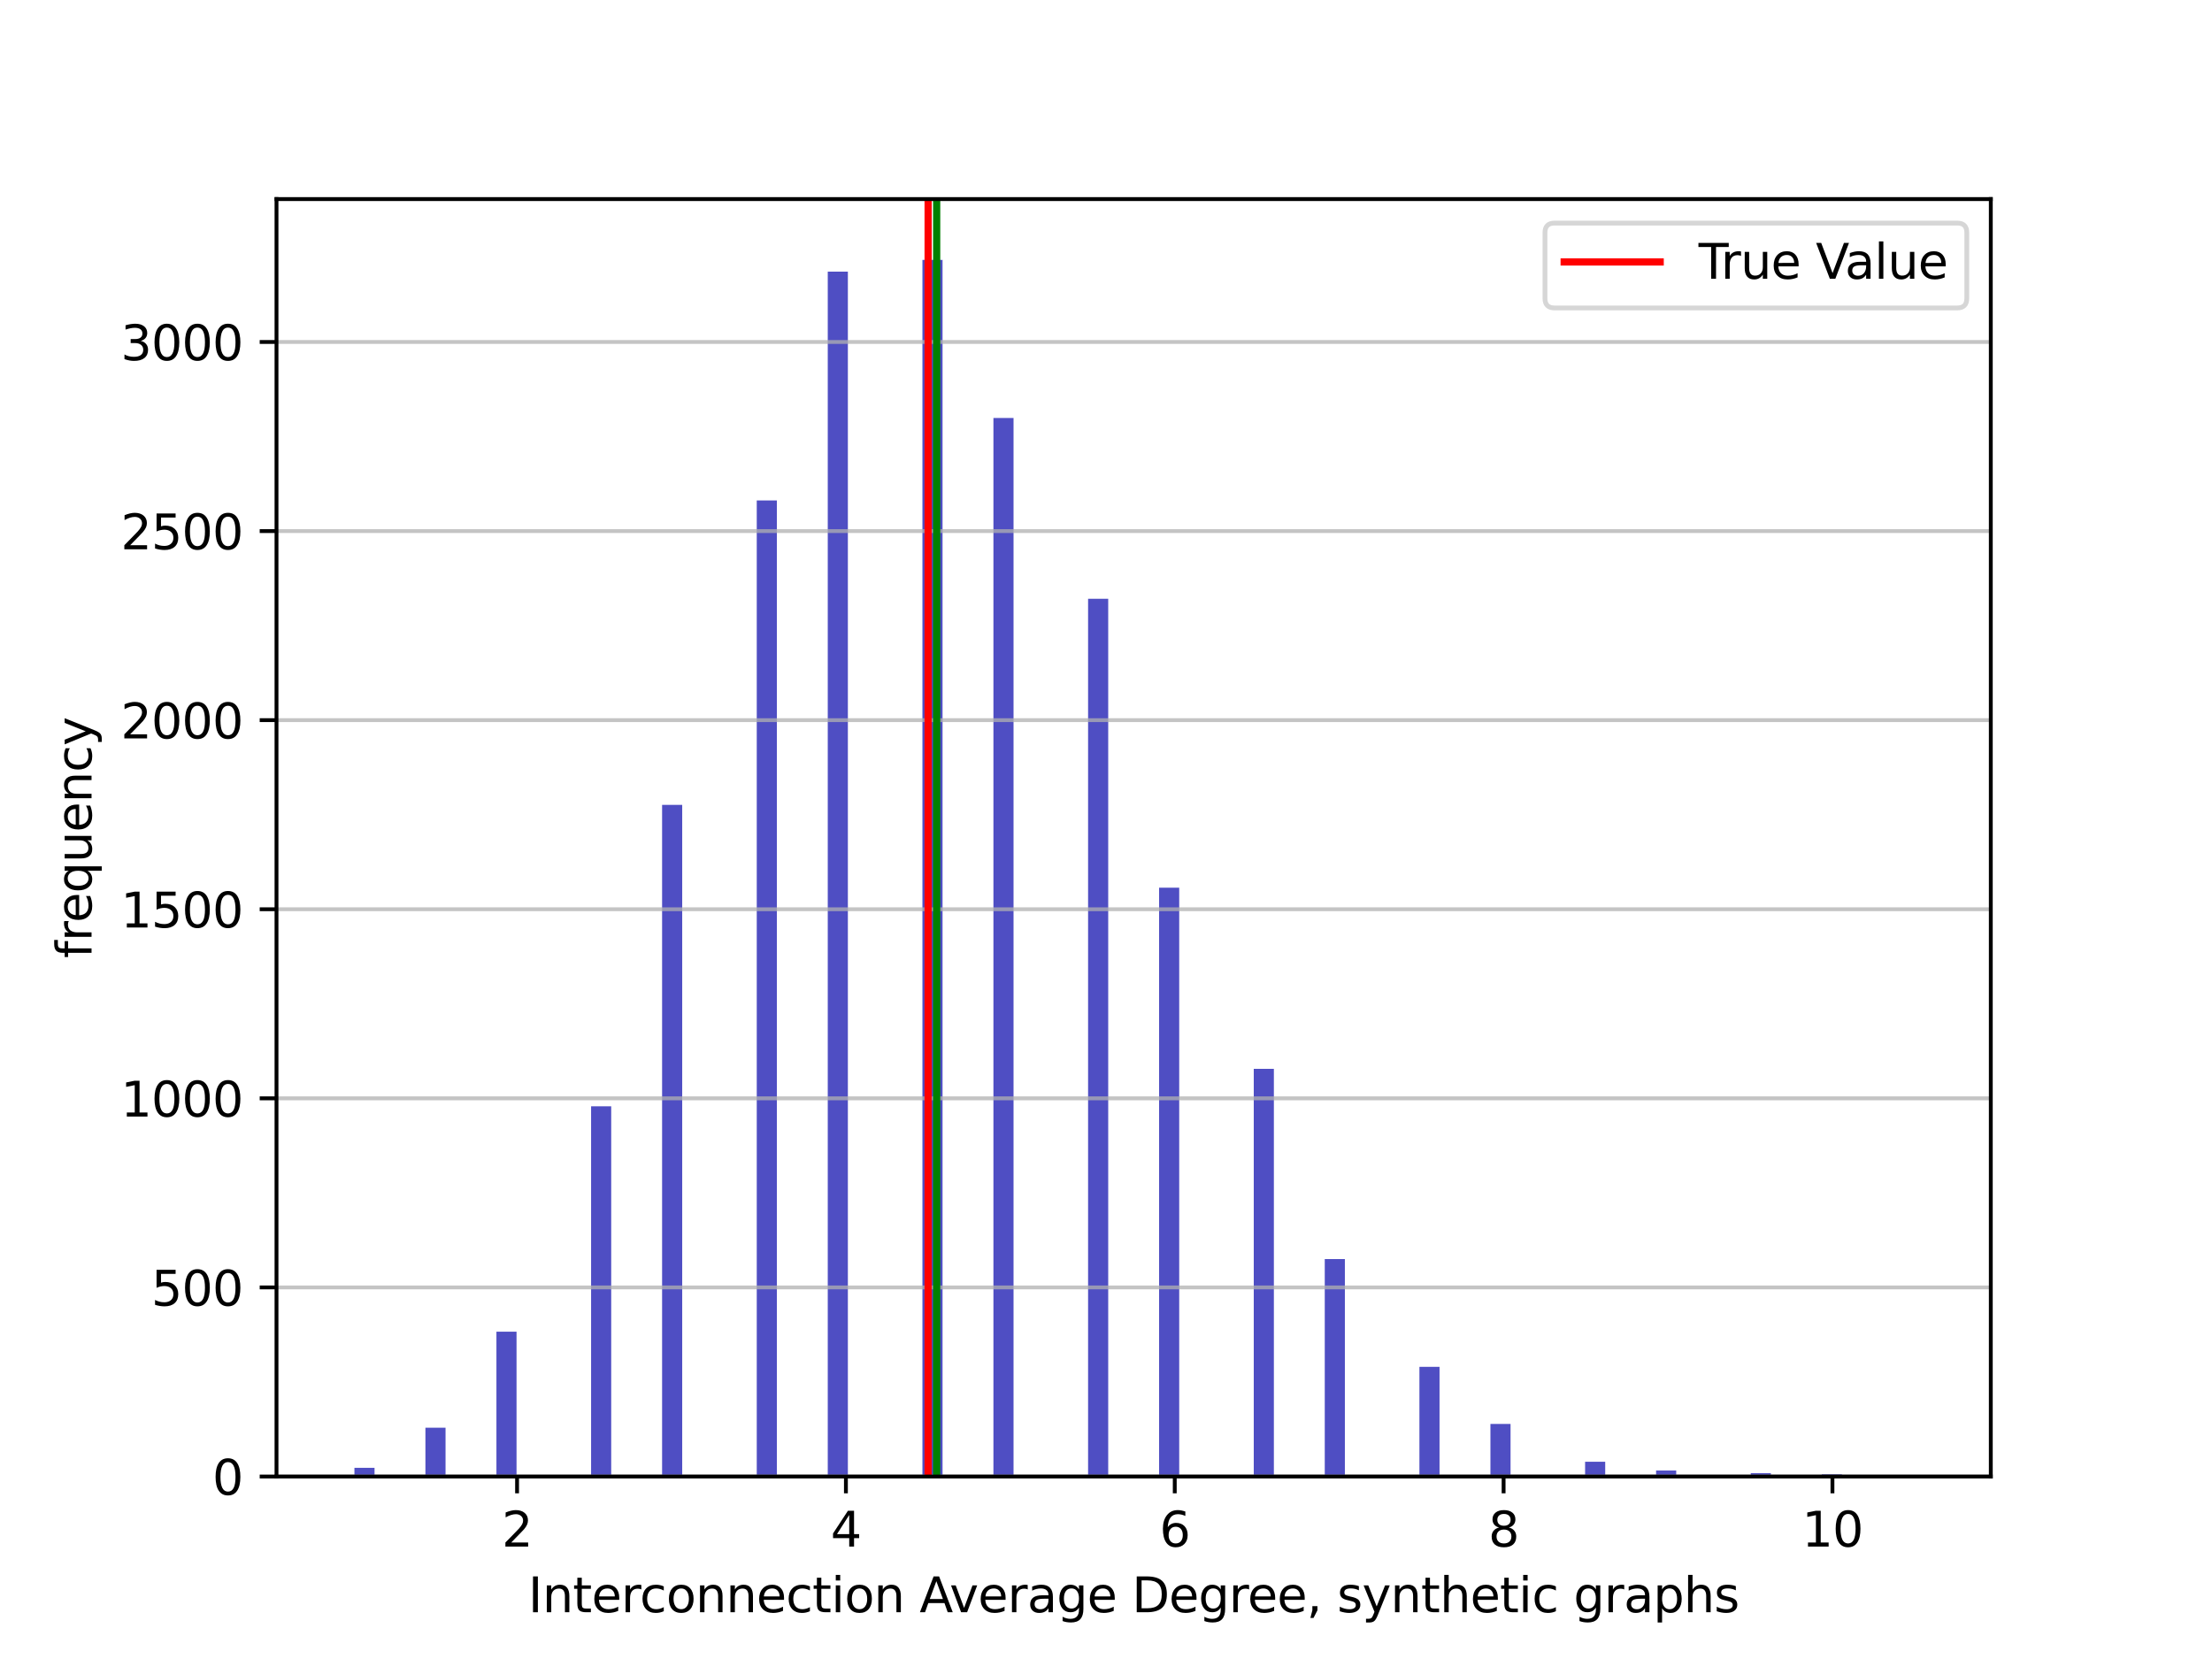 <?xml version="1.0" encoding="utf-8" standalone="no"?>
<!DOCTYPE svg PUBLIC "-//W3C//DTD SVG 1.1//EN"
  "http://www.w3.org/Graphics/SVG/1.1/DTD/svg11.dtd">
<svg xmlns:xlink="http://www.w3.org/1999/xlink" width="460.8pt" height="345.6pt" viewBox="0 0 460.8 345.6" xmlns="http://www.w3.org/2000/svg" version="1.1">
 <defs>
  <style type="text/css">*{stroke-linejoin: round; stroke-linecap: butt}</style>
 </defs>
 <g id="figure_1">
  <g id="patch_1">
   <path d="M 0 345.6 
L 460.8 345.6 
L 460.8 0 
L 0 0 
z
" style="fill: #ffffff"/>
  </g>
  <g id="axes_1">
   <g id="patch_2">
    <path d="M 57.6 307.584 
L 414.72 307.584 
L 414.72 41.472 
L 57.6 41.472 
z
" style="fill: #ffffff"/>
   </g>
   <g id="patch_3">
    <path d="M 73.833 307.584 
L 78.023 307.584 
L 78.023 305.772 
L 73.833 305.772 
z
" clip-path="url(#pbcf04a9ca1)" style="fill: #0504aa; opacity: 0.7"/>
   </g>
   <g id="patch_4">
    <path d="M 78.763 307.584 
L 82.954 307.584 
L 82.954 307.584 
L 78.763 307.584 
z
" clip-path="url(#pbcf04a9ca1)" style="fill: #0504aa; opacity: 0.7"/>
   </g>
   <g id="patch_5">
    <path d="M 83.693 307.584 
L 87.884 307.584 
L 87.884 307.584 
L 83.693 307.584 
z
" clip-path="url(#pbcf04a9ca1)" style="fill: #0504aa; opacity: 0.7"/>
   </g>
   <g id="patch_6">
    <path d="M 88.623 307.584 
L 92.814 307.584 
L 92.814 297.421 
L 88.623 297.421 
z
" clip-path="url(#pbcf04a9ca1)" style="fill: #0504aa; opacity: 0.7"/>
   </g>
   <g id="patch_7">
    <path d="M 93.554 307.584 
L 97.744 307.584 
L 97.744 307.584 
L 93.554 307.584 
z
" clip-path="url(#pbcf04a9ca1)" style="fill: #0504aa; opacity: 0.7"/>
   </g>
   <g id="patch_8">
    <path d="M 98.484 307.584 
L 102.674 307.584 
L 102.674 307.584 
L 98.484 307.584 
z
" clip-path="url(#pbcf04a9ca1)" style="fill: #0504aa; opacity: 0.7"/>
   </g>
   <g id="patch_9">
    <path d="M 103.414 307.584 
L 107.605 307.584 
L 107.605 277.411 
L 103.414 277.411 
z
" clip-path="url(#pbcf04a9ca1)" style="fill: #0504aa; opacity: 0.7"/>
   </g>
   <g id="patch_10">
    <path d="M 108.344 307.584 
L 112.535 307.584 
L 112.535 307.584 
L 108.344 307.584 
z
" clip-path="url(#pbcf04a9ca1)" style="fill: #0504aa; opacity: 0.7"/>
   </g>
   <g id="patch_11">
    <path d="M 113.274 307.584 
L 117.465 307.584 
L 117.465 307.584 
L 113.274 307.584 
z
" clip-path="url(#pbcf04a9ca1)" style="fill: #0504aa; opacity: 0.7"/>
   </g>
   <g id="patch_12">
    <path d="M 118.205 307.584 
L 122.395 307.584 
L 122.395 307.584 
L 118.205 307.584 
z
" clip-path="url(#pbcf04a9ca1)" style="fill: #0504aa; opacity: 0.7"/>
   </g>
   <g id="patch_13">
    <path d="M 123.135 307.584 
L 127.326 307.584 
L 127.326 230.457 
L 123.135 230.457 
z
" clip-path="url(#pbcf04a9ca1)" style="fill: #0504aa; opacity: 0.7"/>
   </g>
   <g id="patch_14">
    <path d="M 128.065 307.584 
L 132.256 307.584 
L 132.256 307.584 
L 128.065 307.584 
z
" clip-path="url(#pbcf04a9ca1)" style="fill: #0504aa; opacity: 0.7"/>
   </g>
   <g id="patch_15">
    <path d="M 132.995 307.584 
L 137.186 307.584 
L 137.186 307.584 
L 132.995 307.584 
z
" clip-path="url(#pbcf04a9ca1)" style="fill: #0504aa; opacity: 0.7"/>
   </g>
   <g id="patch_16">
    <path d="M 137.925 307.584 
L 142.116 307.584 
L 142.116 167.668 
L 137.925 167.668 
z
" clip-path="url(#pbcf04a9ca1)" style="fill: #0504aa; opacity: 0.7"/>
   </g>
   <g id="patch_17">
    <path d="M 142.856 307.584 
L 147.046 307.584 
L 147.046 307.584 
L 142.856 307.584 
z
" clip-path="url(#pbcf04a9ca1)" style="fill: #0504aa; opacity: 0.7"/>
   </g>
   <g id="patch_18">
    <path d="M 147.786 307.584 
L 151.977 307.584 
L 151.977 307.584 
L 147.786 307.584 
z
" clip-path="url(#pbcf04a9ca1)" style="fill: #0504aa; opacity: 0.7"/>
   </g>
   <g id="patch_19">
    <path d="M 152.716 307.584 
L 156.907 307.584 
L 156.907 307.584 
L 152.716 307.584 
z
" clip-path="url(#pbcf04a9ca1)" style="fill: #0504aa; opacity: 0.7"/>
   </g>
   <g id="patch_20">
    <path d="M 157.646 307.584 
L 161.837 307.584 
L 161.837 104.249 
L 157.646 104.249 
z
" clip-path="url(#pbcf04a9ca1)" style="fill: #0504aa; opacity: 0.7"/>
   </g>
   <g id="patch_21">
    <path d="M 162.577 307.584 
L 166.767 307.584 
L 166.767 307.584 
L 162.577 307.584 
z
" clip-path="url(#pbcf04a9ca1)" style="fill: #0504aa; opacity: 0.7"/>
   </g>
   <g id="patch_22">
    <path d="M 167.507 307.584 
L 171.697 307.584 
L 171.697 307.584 
L 167.507 307.584 
z
" clip-path="url(#pbcf04a9ca1)" style="fill: #0504aa; opacity: 0.7"/>
   </g>
   <g id="patch_23">
    <path d="M 172.437 307.584 
L 176.628 307.584 
L 176.628 56.586 
L 172.437 56.586 
z
" clip-path="url(#pbcf04a9ca1)" style="fill: #0504aa; opacity: 0.7"/>
   </g>
   <g id="patch_24">
    <path d="M 177.367 307.584 
L 181.558 307.584 
L 181.558 307.584 
L 177.367 307.584 
z
" clip-path="url(#pbcf04a9ca1)" style="fill: #0504aa; opacity: 0.7"/>
   </g>
   <g id="patch_25">
    <path d="M 182.297 307.584 
L 186.488 307.584 
L 186.488 307.584 
L 182.297 307.584 
z
" clip-path="url(#pbcf04a9ca1)" style="fill: #0504aa; opacity: 0.7"/>
   </g>
   <g id="patch_26">
    <path d="M 187.228 307.584 
L 191.418 307.584 
L 191.418 307.584 
L 187.228 307.584 
z
" clip-path="url(#pbcf04a9ca1)" style="fill: #0504aa; opacity: 0.7"/>
   </g>
   <g id="patch_27">
    <path d="M 192.158 307.584 
L 196.349 307.584 
L 196.349 54.144 
L 192.158 54.144 
z
" clip-path="url(#pbcf04a9ca1)" style="fill: #0504aa; opacity: 0.7"/>
   </g>
   <g id="patch_28">
    <path d="M 197.088 307.584 
L 201.279 307.584 
L 201.279 307.584 
L 197.088 307.584 
z
" clip-path="url(#pbcf04a9ca1)" style="fill: #0504aa; opacity: 0.7"/>
   </g>
   <g id="patch_29">
    <path d="M 202.018 307.584 
L 206.209 307.584 
L 206.209 307.584 
L 202.018 307.584 
z
" clip-path="url(#pbcf04a9ca1)" style="fill: #0504aa; opacity: 0.7"/>
   </g>
   <g id="patch_30">
    <path d="M 206.948 307.584 
L 211.139 307.584 
L 211.139 87.075 
L 206.948 87.075 
z
" clip-path="url(#pbcf04a9ca1)" style="fill: #0504aa; opacity: 0.7"/>
   </g>
   <g id="patch_31">
    <path d="M 211.879 307.584 
L 216.069 307.584 
L 216.069 307.584 
L 211.879 307.584 
z
" clip-path="url(#pbcf04a9ca1)" style="fill: #0504aa; opacity: 0.7"/>
   </g>
   <g id="patch_32">
    <path d="M 216.809 307.584 
L 221 307.584 
L 221 307.584 
L 216.809 307.584 
z
" clip-path="url(#pbcf04a9ca1)" style="fill: #0504aa; opacity: 0.7"/>
   </g>
   <g id="patch_33">
    <path d="M 221.739 307.584 
L 225.93 307.584 
L 225.93 307.584 
L 221.739 307.584 
z
" clip-path="url(#pbcf04a9ca1)" style="fill: #0504aa; opacity: 0.7"/>
   </g>
   <g id="patch_34">
    <path d="M 226.669 307.584 
L 230.86 307.584 
L 230.86 124.732 
L 226.669 124.732 
z
" clip-path="url(#pbcf04a9ca1)" style="fill: #0504aa; opacity: 0.7"/>
   </g>
   <g id="patch_35">
    <path d="M 231.6 307.584 
L 235.79 307.584 
L 235.79 307.584 
L 231.6 307.584 
z
" clip-path="url(#pbcf04a9ca1)" style="fill: #0504aa; opacity: 0.7"/>
   </g>
   <g id="patch_36">
    <path d="M 236.53 307.584 
L 240.72 307.584 
L 240.72 307.584 
L 236.53 307.584 
z
" clip-path="url(#pbcf04a9ca1)" style="fill: #0504aa; opacity: 0.7"/>
   </g>
   <g id="patch_37">
    <path d="M 241.46 307.584 
L 245.651 307.584 
L 245.651 184.921 
L 241.46 184.921 
z
" clip-path="url(#pbcf04a9ca1)" style="fill: #0504aa; opacity: 0.7"/>
   </g>
   <g id="patch_38">
    <path d="M 246.39 307.584 
L 250.581 307.584 
L 250.581 307.584 
L 246.39 307.584 
z
" clip-path="url(#pbcf04a9ca1)" style="fill: #0504aa; opacity: 0.7"/>
   </g>
   <g id="patch_39">
    <path d="M 251.32 307.584 
L 255.511 307.584 
L 255.511 307.584 
L 251.32 307.584 
z
" clip-path="url(#pbcf04a9ca1)" style="fill: #0504aa; opacity: 0.7"/>
   </g>
   <g id="patch_40">
    <path d="M 256.251 307.584 
L 260.441 307.584 
L 260.441 307.584 
L 256.251 307.584 
z
" clip-path="url(#pbcf04a9ca1)" style="fill: #0504aa; opacity: 0.7"/>
   </g>
   <g id="patch_41">
    <path d="M 261.181 307.584 
L 265.372 307.584 
L 265.372 222.658 
L 261.181 222.658 
z
" clip-path="url(#pbcf04a9ca1)" style="fill: #0504aa; opacity: 0.7"/>
   </g>
   <g id="patch_42">
    <path d="M 266.111 307.584 
L 270.302 307.584 
L 270.302 307.584 
L 266.111 307.584 
z
" clip-path="url(#pbcf04a9ca1)" style="fill: #0504aa; opacity: 0.7"/>
   </g>
   <g id="patch_43">
    <path d="M 271.041 307.584 
L 275.232 307.584 
L 275.232 307.584 
L 271.041 307.584 
z
" clip-path="url(#pbcf04a9ca1)" style="fill: #0504aa; opacity: 0.7"/>
   </g>
   <g id="patch_44">
    <path d="M 275.971 307.584 
L 280.162 307.584 
L 280.162 262.285 
L 275.971 262.285 
z
" clip-path="url(#pbcf04a9ca1)" style="fill: #0504aa; opacity: 0.7"/>
   </g>
   <g id="patch_45">
    <path d="M 280.902 307.584 
L 285.092 307.584 
L 285.092 307.584 
L 280.902 307.584 
z
" clip-path="url(#pbcf04a9ca1)" style="fill: #0504aa; opacity: 0.7"/>
   </g>
   <g id="patch_46">
    <path d="M 285.832 307.584 
L 290.023 307.584 
L 290.023 307.584 
L 285.832 307.584 
z
" clip-path="url(#pbcf04a9ca1)" style="fill: #0504aa; opacity: 0.7"/>
   </g>
   <g id="patch_47">
    <path d="M 290.762 307.584 
L 294.953 307.584 
L 294.953 307.584 
L 290.762 307.584 
z
" clip-path="url(#pbcf04a9ca1)" style="fill: #0504aa; opacity: 0.7"/>
   </g>
   <g id="patch_48">
    <path d="M 295.692 307.584 
L 299.883 307.584 
L 299.883 284.737 
L 295.692 284.737 
z
" clip-path="url(#pbcf04a9ca1)" style="fill: #0504aa; opacity: 0.7"/>
   </g>
   <g id="patch_49">
    <path d="M 300.623 307.584 
L 304.813 307.584 
L 304.813 307.584 
L 300.623 307.584 
z
" clip-path="url(#pbcf04a9ca1)" style="fill: #0504aa; opacity: 0.7"/>
   </g>
   <g id="patch_50">
    <path d="M 305.553 307.584 
L 309.743 307.584 
L 309.743 307.584 
L 305.553 307.584 
z
" clip-path="url(#pbcf04a9ca1)" style="fill: #0504aa; opacity: 0.7"/>
   </g>
   <g id="patch_51">
    <path d="M 310.483 307.584 
L 314.674 307.584 
L 314.674 296.633 
L 310.483 296.633 
z
" clip-path="url(#pbcf04a9ca1)" style="fill: #0504aa; opacity: 0.7"/>
   </g>
   <g id="patch_52">
    <path d="M 315.413 307.584 
L 319.604 307.584 
L 319.604 307.584 
L 315.413 307.584 
z
" clip-path="url(#pbcf04a9ca1)" style="fill: #0504aa; opacity: 0.7"/>
   </g>
   <g id="patch_53">
    <path d="M 320.343 307.584 
L 324.534 307.584 
L 324.534 307.584 
L 320.343 307.584 
z
" clip-path="url(#pbcf04a9ca1)" style="fill: #0504aa; opacity: 0.7"/>
   </g>
   <g id="patch_54">
    <path d="M 325.274 307.584 
L 329.464 307.584 
L 329.464 307.584 
L 325.274 307.584 
z
" clip-path="url(#pbcf04a9ca1)" style="fill: #0504aa; opacity: 0.7"/>
   </g>
   <g id="patch_55">
    <path d="M 330.204 307.584 
L 334.394 307.584 
L 334.394 304.512 
L 330.204 304.512 
z
" clip-path="url(#pbcf04a9ca1)" style="fill: #0504aa; opacity: 0.7"/>
   </g>
   <g id="patch_56">
    <path d="M 335.134 307.584 
L 339.325 307.584 
L 339.325 307.584 
L 335.134 307.584 
z
" clip-path="url(#pbcf04a9ca1)" style="fill: #0504aa; opacity: 0.7"/>
   </g>
   <g id="patch_57">
    <path d="M 340.064 307.584 
L 344.255 307.584 
L 344.255 307.584 
L 340.064 307.584 
z
" clip-path="url(#pbcf04a9ca1)" style="fill: #0504aa; opacity: 0.7"/>
   </g>
   <g id="patch_58">
    <path d="M 344.994 307.584 
L 349.185 307.584 
L 349.185 306.323 
L 344.994 306.323 
z
" clip-path="url(#pbcf04a9ca1)" style="fill: #0504aa; opacity: 0.7"/>
   </g>
   <g id="patch_59">
    <path d="M 349.925 307.584 
L 354.115 307.584 
L 354.115 307.584 
L 349.925 307.584 
z
" clip-path="url(#pbcf04a9ca1)" style="fill: #0504aa; opacity: 0.7"/>
   </g>
   <g id="patch_60">
    <path d="M 354.855 307.584 
L 359.046 307.584 
L 359.046 307.584 
L 354.855 307.584 
z
" clip-path="url(#pbcf04a9ca1)" style="fill: #0504aa; opacity: 0.7"/>
   </g>
   <g id="patch_61">
    <path d="M 359.785 307.584 
L 363.976 307.584 
L 363.976 307.584 
L 359.785 307.584 
z
" clip-path="url(#pbcf04a9ca1)" style="fill: #0504aa; opacity: 0.7"/>
   </g>
   <g id="patch_62">
    <path d="M 364.715 307.584 
L 368.906 307.584 
L 368.906 306.875 
L 364.715 306.875 
z
" clip-path="url(#pbcf04a9ca1)" style="fill: #0504aa; opacity: 0.7"/>
   </g>
   <g id="patch_63">
    <path d="M 369.646 307.584 
L 373.836 307.584 
L 373.836 307.584 
L 369.646 307.584 
z
" clip-path="url(#pbcf04a9ca1)" style="fill: #0504aa; opacity: 0.7"/>
   </g>
   <g id="patch_64">
    <path d="M 374.576 307.584 
L 378.766 307.584 
L 378.766 307.584 
L 374.576 307.584 
z
" clip-path="url(#pbcf04a9ca1)" style="fill: #0504aa; opacity: 0.7"/>
   </g>
   <g id="patch_65">
    <path d="M 379.506 307.584 
L 383.697 307.584 
L 383.697 307.111 
L 379.506 307.111 
z
" clip-path="url(#pbcf04a9ca1)" style="fill: #0504aa; opacity: 0.7"/>
   </g>
   <g id="patch_66">
    <path d="M 384.436 307.584 
L 388.627 307.584 
L 388.627 307.584 
L 384.436 307.584 
z
" clip-path="url(#pbcf04a9ca1)" style="fill: #0504aa; opacity: 0.7"/>
   </g>
   <g id="patch_67">
    <path d="M 389.366 307.584 
L 393.557 307.584 
L 393.557 307.584 
L 389.366 307.584 
z
" clip-path="url(#pbcf04a9ca1)" style="fill: #0504aa; opacity: 0.7"/>
   </g>
   <g id="patch_68">
    <path d="M 394.297 307.584 
L 398.487 307.584 
L 398.487 307.505 
L 394.297 307.505 
z
" clip-path="url(#pbcf04a9ca1)" style="fill: #0504aa; opacity: 0.7"/>
   </g>
   <g id="matplotlib.axis_1">
    <g id="xtick_1">
     <g id="line2d_1">
      <defs>
       <path id="m022a9cf8b6" d="M 0 0 
L 0 3.5 
" style="stroke: #000000; stroke-width: 0.8"/>
      </defs>
      <g>
       <use xlink:href="#m022a9cf8b6" x="107.715" y="307.584" style="stroke: #000000; stroke-width: 0.8"/>
      </g>
     </g>
     <g id="text_1">
      <!-- 2 -->
      <g transform="translate(104.534 322.182) scale(0.1 -0.1)">
       <defs>
        <path id="DejaVuSans-32" d="M 1228 531 
L 3431 531 
L 3431 0 
L 469 0 
L 469 531 
Q 828 903 1448 1529 
Q 2069 2156 2228 2338 
Q 2531 2678 2651 2914 
Q 2772 3150 2772 3378 
Q 2772 3750 2511 3984 
Q 2250 4219 1831 4219 
Q 1534 4219 1204 4116 
Q 875 4013 500 3803 
L 500 4441 
Q 881 4594 1212 4672 
Q 1544 4750 1819 4750 
Q 2544 4750 2975 4387 
Q 3406 4025 3406 3419 
Q 3406 3131 3298 2873 
Q 3191 2616 2906 2266 
Q 2828 2175 2409 1742 
Q 1991 1309 1228 531 
z
" transform="scale(0.016)"/>
       </defs>
       <use xlink:href="#DejaVuSans-32"/>
      </g>
     </g>
    </g>
    <g id="xtick_2">
     <g id="line2d_2">
      <g>
       <use xlink:href="#m022a9cf8b6" x="176.219" y="307.584" style="stroke: #000000; stroke-width: 0.8"/>
      </g>
     </g>
     <g id="text_2">
      <!-- 4 -->
      <g transform="translate(173.038 322.182) scale(0.1 -0.1)">
       <defs>
        <path id="DejaVuSans-34" d="M 2419 4116 
L 825 1625 
L 2419 1625 
L 2419 4116 
z
M 2253 4666 
L 3047 4666 
L 3047 1625 
L 3713 1625 
L 3713 1100 
L 3047 1100 
L 3047 0 
L 2419 0 
L 2419 1100 
L 313 1100 
L 313 1709 
L 2253 4666 
z
" transform="scale(0.016)"/>
       </defs>
       <use xlink:href="#DejaVuSans-34"/>
      </g>
     </g>
    </g>
    <g id="xtick_3">
     <g id="line2d_3">
      <g>
       <use xlink:href="#m022a9cf8b6" x="244.723" y="307.584" style="stroke: #000000; stroke-width: 0.8"/>
      </g>
     </g>
     <g id="text_3">
      <!-- 6 -->
      <g transform="translate(241.542 322.182) scale(0.1 -0.1)">
       <defs>
        <path id="DejaVuSans-36" d="M 2113 2584 
Q 1688 2584 1439 2293 
Q 1191 2003 1191 1497 
Q 1191 994 1439 701 
Q 1688 409 2113 409 
Q 2538 409 2786 701 
Q 3034 994 3034 1497 
Q 3034 2003 2786 2293 
Q 2538 2584 2113 2584 
z
M 3366 4563 
L 3366 3988 
Q 3128 4100 2886 4159 
Q 2644 4219 2406 4219 
Q 1781 4219 1451 3797 
Q 1122 3375 1075 2522 
Q 1259 2794 1537 2939 
Q 1816 3084 2150 3084 
Q 2853 3084 3261 2657 
Q 3669 2231 3669 1497 
Q 3669 778 3244 343 
Q 2819 -91 2113 -91 
Q 1303 -91 875 529 
Q 447 1150 447 2328 
Q 447 3434 972 4092 
Q 1497 4750 2381 4750 
Q 2619 4750 2861 4703 
Q 3103 4656 3366 4563 
z
" transform="scale(0.016)"/>
       </defs>
       <use xlink:href="#DejaVuSans-36"/>
      </g>
     </g>
    </g>
    <g id="xtick_4">
     <g id="line2d_4">
      <g>
       <use xlink:href="#m022a9cf8b6" x="313.227" y="307.584" style="stroke: #000000; stroke-width: 0.8"/>
      </g>
     </g>
     <g id="text_4">
      <!-- 8 -->
      <g transform="translate(310.046 322.182) scale(0.1 -0.1)">
       <defs>
        <path id="DejaVuSans-38" d="M 2034 2216 
Q 1584 2216 1326 1975 
Q 1069 1734 1069 1313 
Q 1069 891 1326 650 
Q 1584 409 2034 409 
Q 2484 409 2743 651 
Q 3003 894 3003 1313 
Q 3003 1734 2745 1975 
Q 2488 2216 2034 2216 
z
M 1403 2484 
Q 997 2584 770 2862 
Q 544 3141 544 3541 
Q 544 4100 942 4425 
Q 1341 4750 2034 4750 
Q 2731 4750 3128 4425 
Q 3525 4100 3525 3541 
Q 3525 3141 3298 2862 
Q 3072 2584 2669 2484 
Q 3125 2378 3379 2068 
Q 3634 1759 3634 1313 
Q 3634 634 3220 271 
Q 2806 -91 2034 -91 
Q 1263 -91 848 271 
Q 434 634 434 1313 
Q 434 1759 690 2068 
Q 947 2378 1403 2484 
z
M 1172 3481 
Q 1172 3119 1398 2916 
Q 1625 2713 2034 2713 
Q 2441 2713 2670 2916 
Q 2900 3119 2900 3481 
Q 2900 3844 2670 4047 
Q 2441 4250 2034 4250 
Q 1625 4250 1398 4047 
Q 1172 3844 1172 3481 
z
" transform="scale(0.016)"/>
       </defs>
       <use xlink:href="#DejaVuSans-38"/>
      </g>
     </g>
    </g>
    <g id="xtick_5">
     <g id="line2d_5">
      <g>
       <use xlink:href="#m022a9cf8b6" x="381.731" y="307.584" style="stroke: #000000; stroke-width: 0.8"/>
      </g>
     </g>
     <g id="text_5">
      <!-- 10 -->
      <g transform="translate(375.369 322.182) scale(0.1 -0.1)">
       <defs>
        <path id="DejaVuSans-31" d="M 794 531 
L 1825 531 
L 1825 4091 
L 703 3866 
L 703 4441 
L 1819 4666 
L 2450 4666 
L 2450 531 
L 3481 531 
L 3481 0 
L 794 0 
L 794 531 
z
" transform="scale(0.016)"/>
        <path id="DejaVuSans-30" d="M 2034 4250 
Q 1547 4250 1301 3770 
Q 1056 3291 1056 2328 
Q 1056 1369 1301 889 
Q 1547 409 2034 409 
Q 2525 409 2770 889 
Q 3016 1369 3016 2328 
Q 3016 3291 2770 3770 
Q 2525 4250 2034 4250 
z
M 2034 4750 
Q 2819 4750 3233 4129 
Q 3647 3509 3647 2328 
Q 3647 1150 3233 529 
Q 2819 -91 2034 -91 
Q 1250 -91 836 529 
Q 422 1150 422 2328 
Q 422 3509 836 4129 
Q 1250 4750 2034 4750 
z
" transform="scale(0.016)"/>
       </defs>
       <use xlink:href="#DejaVuSans-31"/>
       <use xlink:href="#DejaVuSans-30" x="63.623"/>
      </g>
     </g>
    </g>
    <g id="text_6">
     <!-- Interconnection Average Degree, synthetic graphs -->
     <g transform="translate(110.034 335.861) scale(0.1 -0.1)">
      <defs>
       <path id="DejaVuSans-49" d="M 628 4666 
L 1259 4666 
L 1259 0 
L 628 0 
L 628 4666 
z
" transform="scale(0.016)"/>
       <path id="DejaVuSans-6e" d="M 3513 2113 
L 3513 0 
L 2938 0 
L 2938 2094 
Q 2938 2591 2744 2837 
Q 2550 3084 2163 3084 
Q 1697 3084 1428 2787 
Q 1159 2491 1159 1978 
L 1159 0 
L 581 0 
L 581 3500 
L 1159 3500 
L 1159 2956 
Q 1366 3272 1645 3428 
Q 1925 3584 2291 3584 
Q 2894 3584 3203 3211 
Q 3513 2838 3513 2113 
z
" transform="scale(0.016)"/>
       <path id="DejaVuSans-74" d="M 1172 4494 
L 1172 3500 
L 2356 3500 
L 2356 3053 
L 1172 3053 
L 1172 1153 
Q 1172 725 1289 603 
Q 1406 481 1766 481 
L 2356 481 
L 2356 0 
L 1766 0 
Q 1100 0 847 248 
Q 594 497 594 1153 
L 594 3053 
L 172 3053 
L 172 3500 
L 594 3500 
L 594 4494 
L 1172 4494 
z
" transform="scale(0.016)"/>
       <path id="DejaVuSans-65" d="M 3597 1894 
L 3597 1613 
L 953 1613 
Q 991 1019 1311 708 
Q 1631 397 2203 397 
Q 2534 397 2845 478 
Q 3156 559 3463 722 
L 3463 178 
Q 3153 47 2828 -22 
Q 2503 -91 2169 -91 
Q 1331 -91 842 396 
Q 353 884 353 1716 
Q 353 2575 817 3079 
Q 1281 3584 2069 3584 
Q 2775 3584 3186 3129 
Q 3597 2675 3597 1894 
z
M 3022 2063 
Q 3016 2534 2758 2815 
Q 2500 3097 2075 3097 
Q 1594 3097 1305 2825 
Q 1016 2553 972 2059 
L 3022 2063 
z
" transform="scale(0.016)"/>
       <path id="DejaVuSans-72" d="M 2631 2963 
Q 2534 3019 2420 3045 
Q 2306 3072 2169 3072 
Q 1681 3072 1420 2755 
Q 1159 2438 1159 1844 
L 1159 0 
L 581 0 
L 581 3500 
L 1159 3500 
L 1159 2956 
Q 1341 3275 1631 3429 
Q 1922 3584 2338 3584 
Q 2397 3584 2469 3576 
Q 2541 3569 2628 3553 
L 2631 2963 
z
" transform="scale(0.016)"/>
       <path id="DejaVuSans-63" d="M 3122 3366 
L 3122 2828 
Q 2878 2963 2633 3030 
Q 2388 3097 2138 3097 
Q 1578 3097 1268 2742 
Q 959 2388 959 1747 
Q 959 1106 1268 751 
Q 1578 397 2138 397 
Q 2388 397 2633 464 
Q 2878 531 3122 666 
L 3122 134 
Q 2881 22 2623 -34 
Q 2366 -91 2075 -91 
Q 1284 -91 818 406 
Q 353 903 353 1747 
Q 353 2603 823 3093 
Q 1294 3584 2113 3584 
Q 2378 3584 2631 3529 
Q 2884 3475 3122 3366 
z
" transform="scale(0.016)"/>
       <path id="DejaVuSans-6f" d="M 1959 3097 
Q 1497 3097 1228 2736 
Q 959 2375 959 1747 
Q 959 1119 1226 758 
Q 1494 397 1959 397 
Q 2419 397 2687 759 
Q 2956 1122 2956 1747 
Q 2956 2369 2687 2733 
Q 2419 3097 1959 3097 
z
M 1959 3584 
Q 2709 3584 3137 3096 
Q 3566 2609 3566 1747 
Q 3566 888 3137 398 
Q 2709 -91 1959 -91 
Q 1206 -91 779 398 
Q 353 888 353 1747 
Q 353 2609 779 3096 
Q 1206 3584 1959 3584 
z
" transform="scale(0.016)"/>
       <path id="DejaVuSans-69" d="M 603 3500 
L 1178 3500 
L 1178 0 
L 603 0 
L 603 3500 
z
M 603 4863 
L 1178 4863 
L 1178 4134 
L 603 4134 
L 603 4863 
z
" transform="scale(0.016)"/>
       <path id="DejaVuSans-20" transform="scale(0.016)"/>
       <path id="DejaVuSans-41" d="M 2188 4044 
L 1331 1722 
L 3047 1722 
L 2188 4044 
z
M 1831 4666 
L 2547 4666 
L 4325 0 
L 3669 0 
L 3244 1197 
L 1141 1197 
L 716 0 
L 50 0 
L 1831 4666 
z
" transform="scale(0.016)"/>
       <path id="DejaVuSans-76" d="M 191 3500 
L 800 3500 
L 1894 563 
L 2988 3500 
L 3597 3500 
L 2284 0 
L 1503 0 
L 191 3500 
z
" transform="scale(0.016)"/>
       <path id="DejaVuSans-61" d="M 2194 1759 
Q 1497 1759 1228 1600 
Q 959 1441 959 1056 
Q 959 750 1161 570 
Q 1363 391 1709 391 
Q 2188 391 2477 730 
Q 2766 1069 2766 1631 
L 2766 1759 
L 2194 1759 
z
M 3341 1997 
L 3341 0 
L 2766 0 
L 2766 531 
Q 2569 213 2275 61 
Q 1981 -91 1556 -91 
Q 1019 -91 701 211 
Q 384 513 384 1019 
Q 384 1609 779 1909 
Q 1175 2209 1959 2209 
L 2766 2209 
L 2766 2266 
Q 2766 2663 2505 2880 
Q 2244 3097 1772 3097 
Q 1472 3097 1187 3025 
Q 903 2953 641 2809 
L 641 3341 
Q 956 3463 1253 3523 
Q 1550 3584 1831 3584 
Q 2591 3584 2966 3190 
Q 3341 2797 3341 1997 
z
" transform="scale(0.016)"/>
       <path id="DejaVuSans-67" d="M 2906 1791 
Q 2906 2416 2648 2759 
Q 2391 3103 1925 3103 
Q 1463 3103 1205 2759 
Q 947 2416 947 1791 
Q 947 1169 1205 825 
Q 1463 481 1925 481 
Q 2391 481 2648 825 
Q 2906 1169 2906 1791 
z
M 3481 434 
Q 3481 -459 3084 -895 
Q 2688 -1331 1869 -1331 
Q 1566 -1331 1297 -1286 
Q 1028 -1241 775 -1147 
L 775 -588 
Q 1028 -725 1275 -790 
Q 1522 -856 1778 -856 
Q 2344 -856 2625 -561 
Q 2906 -266 2906 331 
L 2906 616 
Q 2728 306 2450 153 
Q 2172 0 1784 0 
Q 1141 0 747 490 
Q 353 981 353 1791 
Q 353 2603 747 3093 
Q 1141 3584 1784 3584 
Q 2172 3584 2450 3431 
Q 2728 3278 2906 2969 
L 2906 3500 
L 3481 3500 
L 3481 434 
z
" transform="scale(0.016)"/>
       <path id="DejaVuSans-44" d="M 1259 4147 
L 1259 519 
L 2022 519 
Q 2988 519 3436 956 
Q 3884 1394 3884 2338 
Q 3884 3275 3436 3711 
Q 2988 4147 2022 4147 
L 1259 4147 
z
M 628 4666 
L 1925 4666 
Q 3281 4666 3915 4102 
Q 4550 3538 4550 2338 
Q 4550 1131 3912 565 
Q 3275 0 1925 0 
L 628 0 
L 628 4666 
z
" transform="scale(0.016)"/>
       <path id="DejaVuSans-2c" d="M 750 794 
L 1409 794 
L 1409 256 
L 897 -744 
L 494 -744 
L 750 256 
L 750 794 
z
" transform="scale(0.016)"/>
       <path id="DejaVuSans-73" d="M 2834 3397 
L 2834 2853 
Q 2591 2978 2328 3040 
Q 2066 3103 1784 3103 
Q 1356 3103 1142 2972 
Q 928 2841 928 2578 
Q 928 2378 1081 2264 
Q 1234 2150 1697 2047 
L 1894 2003 
Q 2506 1872 2764 1633 
Q 3022 1394 3022 966 
Q 3022 478 2636 193 
Q 2250 -91 1575 -91 
Q 1294 -91 989 -36 
Q 684 19 347 128 
L 347 722 
Q 666 556 975 473 
Q 1284 391 1588 391 
Q 1994 391 2212 530 
Q 2431 669 2431 922 
Q 2431 1156 2273 1281 
Q 2116 1406 1581 1522 
L 1381 1569 
Q 847 1681 609 1914 
Q 372 2147 372 2553 
Q 372 3047 722 3315 
Q 1072 3584 1716 3584 
Q 2034 3584 2315 3537 
Q 2597 3491 2834 3397 
z
" transform="scale(0.016)"/>
       <path id="DejaVuSans-79" d="M 2059 -325 
Q 1816 -950 1584 -1140 
Q 1353 -1331 966 -1331 
L 506 -1331 
L 506 -850 
L 844 -850 
Q 1081 -850 1212 -737 
Q 1344 -625 1503 -206 
L 1606 56 
L 191 3500 
L 800 3500 
L 1894 763 
L 2988 3500 
L 3597 3500 
L 2059 -325 
z
" transform="scale(0.016)"/>
       <path id="DejaVuSans-68" d="M 3513 2113 
L 3513 0 
L 2938 0 
L 2938 2094 
Q 2938 2591 2744 2837 
Q 2550 3084 2163 3084 
Q 1697 3084 1428 2787 
Q 1159 2491 1159 1978 
L 1159 0 
L 581 0 
L 581 4863 
L 1159 4863 
L 1159 2956 
Q 1366 3272 1645 3428 
Q 1925 3584 2291 3584 
Q 2894 3584 3203 3211 
Q 3513 2838 3513 2113 
z
" transform="scale(0.016)"/>
       <path id="DejaVuSans-70" d="M 1159 525 
L 1159 -1331 
L 581 -1331 
L 581 3500 
L 1159 3500 
L 1159 2969 
Q 1341 3281 1617 3432 
Q 1894 3584 2278 3584 
Q 2916 3584 3314 3078 
Q 3713 2572 3713 1747 
Q 3713 922 3314 415 
Q 2916 -91 2278 -91 
Q 1894 -91 1617 61 
Q 1341 213 1159 525 
z
M 3116 1747 
Q 3116 2381 2855 2742 
Q 2594 3103 2138 3103 
Q 1681 3103 1420 2742 
Q 1159 2381 1159 1747 
Q 1159 1113 1420 752 
Q 1681 391 2138 391 
Q 2594 391 2855 752 
Q 3116 1113 3116 1747 
z
" transform="scale(0.016)"/>
      </defs>
      <use xlink:href="#DejaVuSans-49"/>
      <use xlink:href="#DejaVuSans-6e" x="29.492"/>
      <use xlink:href="#DejaVuSans-74" x="92.871"/>
      <use xlink:href="#DejaVuSans-65" x="132.08"/>
      <use xlink:href="#DejaVuSans-72" x="193.604"/>
      <use xlink:href="#DejaVuSans-63" x="232.467"/>
      <use xlink:href="#DejaVuSans-6f" x="287.447"/>
      <use xlink:href="#DejaVuSans-6e" x="348.629"/>
      <use xlink:href="#DejaVuSans-6e" x="412.008"/>
      <use xlink:href="#DejaVuSans-65" x="475.387"/>
      <use xlink:href="#DejaVuSans-63" x="536.91"/>
      <use xlink:href="#DejaVuSans-74" x="591.891"/>
      <use xlink:href="#DejaVuSans-69" x="631.1"/>
      <use xlink:href="#DejaVuSans-6f" x="658.883"/>
      <use xlink:href="#DejaVuSans-6e" x="720.064"/>
      <use xlink:href="#DejaVuSans-20" x="783.443"/>
      <use xlink:href="#DejaVuSans-41" x="815.23"/>
      <use xlink:href="#DejaVuSans-76" x="877.764"/>
      <use xlink:href="#DejaVuSans-65" x="936.943"/>
      <use xlink:href="#DejaVuSans-72" x="998.467"/>
      <use xlink:href="#DejaVuSans-61" x="1039.58"/>
      <use xlink:href="#DejaVuSans-67" x="1100.859"/>
      <use xlink:href="#DejaVuSans-65" x="1164.336"/>
      <use xlink:href="#DejaVuSans-20" x="1225.859"/>
      <use xlink:href="#DejaVuSans-44" x="1257.646"/>
      <use xlink:href="#DejaVuSans-65" x="1334.648"/>
      <use xlink:href="#DejaVuSans-67" x="1396.172"/>
      <use xlink:href="#DejaVuSans-72" x="1459.648"/>
      <use xlink:href="#DejaVuSans-65" x="1498.512"/>
      <use xlink:href="#DejaVuSans-65" x="1560.035"/>
      <use xlink:href="#DejaVuSans-2c" x="1621.559"/>
      <use xlink:href="#DejaVuSans-20" x="1653.346"/>
      <use xlink:href="#DejaVuSans-73" x="1685.133"/>
      <use xlink:href="#DejaVuSans-79" x="1737.232"/>
      <use xlink:href="#DejaVuSans-6e" x="1796.412"/>
      <use xlink:href="#DejaVuSans-74" x="1859.791"/>
      <use xlink:href="#DejaVuSans-68" x="1899"/>
      <use xlink:href="#DejaVuSans-65" x="1962.379"/>
      <use xlink:href="#DejaVuSans-74" x="2023.902"/>
      <use xlink:href="#DejaVuSans-69" x="2063.111"/>
      <use xlink:href="#DejaVuSans-63" x="2090.895"/>
      <use xlink:href="#DejaVuSans-20" x="2145.875"/>
      <use xlink:href="#DejaVuSans-67" x="2177.662"/>
      <use xlink:href="#DejaVuSans-72" x="2241.139"/>
      <use xlink:href="#DejaVuSans-61" x="2282.252"/>
      <use xlink:href="#DejaVuSans-70" x="2343.531"/>
      <use xlink:href="#DejaVuSans-68" x="2407.008"/>
      <use xlink:href="#DejaVuSans-73" x="2470.387"/>
     </g>
    </g>
   </g>
   <g id="matplotlib.axis_2">
    <g id="ytick_1">
     <g id="line2d_6">
      <path d="M 57.6 307.584 
L 414.72 307.584 
" clip-path="url(#pbcf04a9ca1)" style="fill: none; stroke: #b0b0b0; stroke-opacity: 0.75; stroke-width: 0.8; stroke-linecap: square"/>
     </g>
     <g id="line2d_7">
      <defs>
       <path id="m847cce4279" d="M 0 0 
L -3.5 0 
" style="stroke: #000000; stroke-width: 0.8"/>
      </defs>
      <g>
       <use xlink:href="#m847cce4279" x="57.6" y="307.584" style="stroke: #000000; stroke-width: 0.8"/>
      </g>
     </g>
     <g id="text_7">
      <!-- 0 -->
      <g transform="translate(44.237 311.383) scale(0.1 -0.1)">
       <use xlink:href="#DejaVuSans-30"/>
      </g>
     </g>
    </g>
    <g id="ytick_2">
     <g id="line2d_8">
      <path d="M 57.6 268.193 
L 414.72 268.193 
" clip-path="url(#pbcf04a9ca1)" style="fill: none; stroke: #b0b0b0; stroke-opacity: 0.75; stroke-width: 0.8; stroke-linecap: square"/>
     </g>
     <g id="line2d_9">
      <g>
       <use xlink:href="#m847cce4279" x="57.6" y="268.193" style="stroke: #000000; stroke-width: 0.8"/>
      </g>
     </g>
     <g id="text_8">
      <!-- 500 -->
      <g transform="translate(31.512 271.992) scale(0.1 -0.1)">
       <defs>
        <path id="DejaVuSans-35" d="M 691 4666 
L 3169 4666 
L 3169 4134 
L 1269 4134 
L 1269 2991 
Q 1406 3038 1543 3061 
Q 1681 3084 1819 3084 
Q 2600 3084 3056 2656 
Q 3513 2228 3513 1497 
Q 3513 744 3044 326 
Q 2575 -91 1722 -91 
Q 1428 -91 1123 -41 
Q 819 9 494 109 
L 494 744 
Q 775 591 1075 516 
Q 1375 441 1709 441 
Q 2250 441 2565 725 
Q 2881 1009 2881 1497 
Q 2881 1984 2565 2268 
Q 2250 2553 1709 2553 
Q 1456 2553 1204 2497 
Q 953 2441 691 2322 
L 691 4666 
z
" transform="scale(0.016)"/>
       </defs>
       <use xlink:href="#DejaVuSans-35"/>
       <use xlink:href="#DejaVuSans-30" x="63.623"/>
       <use xlink:href="#DejaVuSans-30" x="127.246"/>
      </g>
     </g>
    </g>
    <g id="ytick_3">
     <g id="line2d_10">
      <path d="M 57.6 228.803 
L 414.72 228.803 
" clip-path="url(#pbcf04a9ca1)" style="fill: none; stroke: #b0b0b0; stroke-opacity: 0.75; stroke-width: 0.8; stroke-linecap: square"/>
     </g>
     <g id="line2d_11">
      <g>
       <use xlink:href="#m847cce4279" x="57.6" y="228.803" style="stroke: #000000; stroke-width: 0.8"/>
      </g>
     </g>
     <g id="text_9">
      <!-- 1000 -->
      <g transform="translate(25.15 232.602) scale(0.1 -0.1)">
       <use xlink:href="#DejaVuSans-31"/>
       <use xlink:href="#DejaVuSans-30" x="63.623"/>
       <use xlink:href="#DejaVuSans-30" x="127.246"/>
       <use xlink:href="#DejaVuSans-30" x="190.869"/>
      </g>
     </g>
    </g>
    <g id="ytick_4">
     <g id="line2d_12">
      <path d="M 57.6 189.412 
L 414.72 189.412 
" clip-path="url(#pbcf04a9ca1)" style="fill: none; stroke: #b0b0b0; stroke-opacity: 0.75; stroke-width: 0.8; stroke-linecap: square"/>
     </g>
     <g id="line2d_13">
      <g>
       <use xlink:href="#m847cce4279" x="57.6" y="189.412" style="stroke: #000000; stroke-width: 0.8"/>
      </g>
     </g>
     <g id="text_10">
      <!-- 1500 -->
      <g transform="translate(25.15 193.211) scale(0.1 -0.1)">
       <use xlink:href="#DejaVuSans-31"/>
       <use xlink:href="#DejaVuSans-35" x="63.623"/>
       <use xlink:href="#DejaVuSans-30" x="127.246"/>
       <use xlink:href="#DejaVuSans-30" x="190.869"/>
      </g>
     </g>
    </g>
    <g id="ytick_5">
     <g id="line2d_14">
      <path d="M 57.6 150.021 
L 414.72 150.021 
" clip-path="url(#pbcf04a9ca1)" style="fill: none; stroke: #b0b0b0; stroke-opacity: 0.75; stroke-width: 0.8; stroke-linecap: square"/>
     </g>
     <g id="line2d_15">
      <g>
       <use xlink:href="#m847cce4279" x="57.6" y="150.021" style="stroke: #000000; stroke-width: 0.8"/>
      </g>
     </g>
     <g id="text_11">
      <!-- 2000 -->
      <g transform="translate(25.15 153.82) scale(0.1 -0.1)">
       <use xlink:href="#DejaVuSans-32"/>
       <use xlink:href="#DejaVuSans-30" x="63.623"/>
       <use xlink:href="#DejaVuSans-30" x="127.246"/>
       <use xlink:href="#DejaVuSans-30" x="190.869"/>
      </g>
     </g>
    </g>
    <g id="ytick_6">
     <g id="line2d_16">
      <path d="M 57.6 110.63 
L 414.72 110.63 
" clip-path="url(#pbcf04a9ca1)" style="fill: none; stroke: #b0b0b0; stroke-opacity: 0.75; stroke-width: 0.8; stroke-linecap: square"/>
     </g>
     <g id="line2d_17">
      <g>
       <use xlink:href="#m847cce4279" x="57.6" y="110.63" style="stroke: #000000; stroke-width: 0.8"/>
      </g>
     </g>
     <g id="text_12">
      <!-- 2500 -->
      <g transform="translate(25.15 114.43) scale(0.1 -0.1)">
       <use xlink:href="#DejaVuSans-32"/>
       <use xlink:href="#DejaVuSans-35" x="63.623"/>
       <use xlink:href="#DejaVuSans-30" x="127.246"/>
       <use xlink:href="#DejaVuSans-30" x="190.869"/>
      </g>
     </g>
    </g>
    <g id="ytick_7">
     <g id="line2d_18">
      <path d="M 57.6 71.24 
L 414.72 71.24 
" clip-path="url(#pbcf04a9ca1)" style="fill: none; stroke: #b0b0b0; stroke-opacity: 0.75; stroke-width: 0.8; stroke-linecap: square"/>
     </g>
     <g id="line2d_19">
      <g>
       <use xlink:href="#m847cce4279" x="57.6" y="71.24" style="stroke: #000000; stroke-width: 0.8"/>
      </g>
     </g>
     <g id="text_13">
      <!-- 3000 -->
      <g transform="translate(25.15 75.039) scale(0.1 -0.1)">
       <defs>
        <path id="DejaVuSans-33" d="M 2597 2516 
Q 3050 2419 3304 2112 
Q 3559 1806 3559 1356 
Q 3559 666 3084 287 
Q 2609 -91 1734 -91 
Q 1441 -91 1130 -33 
Q 819 25 488 141 
L 488 750 
Q 750 597 1062 519 
Q 1375 441 1716 441 
Q 2309 441 2620 675 
Q 2931 909 2931 1356 
Q 2931 1769 2642 2001 
Q 2353 2234 1838 2234 
L 1294 2234 
L 1294 2753 
L 1863 2753 
Q 2328 2753 2575 2939 
Q 2822 3125 2822 3475 
Q 2822 3834 2567 4026 
Q 2313 4219 1838 4219 
Q 1578 4219 1281 4162 
Q 984 4106 628 3988 
L 628 4550 
Q 988 4650 1302 4700 
Q 1616 4750 1894 4750 
Q 2613 4750 3031 4423 
Q 3450 4097 3450 3541 
Q 3450 3153 3228 2886 
Q 3006 2619 2597 2516 
z
" transform="scale(0.016)"/>
       </defs>
       <use xlink:href="#DejaVuSans-33"/>
       <use xlink:href="#DejaVuSans-30" x="63.623"/>
       <use xlink:href="#DejaVuSans-30" x="127.246"/>
       <use xlink:href="#DejaVuSans-30" x="190.869"/>
      </g>
     </g>
    </g>
    <g id="text_14">
     <!-- frequency -->
     <g transform="translate(19.07 199.605) rotate(-90) scale(0.1 -0.1)">
      <defs>
       <path id="DejaVuSans-66" d="M 2375 4863 
L 2375 4384 
L 1825 4384 
Q 1516 4384 1395 4259 
Q 1275 4134 1275 3809 
L 1275 3500 
L 2222 3500 
L 2222 3053 
L 1275 3053 
L 1275 0 
L 697 0 
L 697 3053 
L 147 3053 
L 147 3500 
L 697 3500 
L 697 3744 
Q 697 4328 969 4595 
Q 1241 4863 1831 4863 
L 2375 4863 
z
" transform="scale(0.016)"/>
       <path id="DejaVuSans-71" d="M 947 1747 
Q 947 1113 1208 752 
Q 1469 391 1925 391 
Q 2381 391 2643 752 
Q 2906 1113 2906 1747 
Q 2906 2381 2643 2742 
Q 2381 3103 1925 3103 
Q 1469 3103 1208 2742 
Q 947 2381 947 1747 
z
M 2906 525 
Q 2725 213 2448 61 
Q 2172 -91 1784 -91 
Q 1150 -91 751 415 
Q 353 922 353 1747 
Q 353 2572 751 3078 
Q 1150 3584 1784 3584 
Q 2172 3584 2448 3432 
Q 2725 3281 2906 2969 
L 2906 3500 
L 3481 3500 
L 3481 -1331 
L 2906 -1331 
L 2906 525 
z
" transform="scale(0.016)"/>
       <path id="DejaVuSans-75" d="M 544 1381 
L 544 3500 
L 1119 3500 
L 1119 1403 
Q 1119 906 1312 657 
Q 1506 409 1894 409 
Q 2359 409 2629 706 
Q 2900 1003 2900 1516 
L 2900 3500 
L 3475 3500 
L 3475 0 
L 2900 0 
L 2900 538 
Q 2691 219 2414 64 
Q 2138 -91 1772 -91 
Q 1169 -91 856 284 
Q 544 659 544 1381 
z
M 1991 3584 
L 1991 3584 
z
" transform="scale(0.016)"/>
      </defs>
      <use xlink:href="#DejaVuSans-66"/>
      <use xlink:href="#DejaVuSans-72" x="35.205"/>
      <use xlink:href="#DejaVuSans-65" x="74.068"/>
      <use xlink:href="#DejaVuSans-71" x="135.592"/>
      <use xlink:href="#DejaVuSans-75" x="199.068"/>
      <use xlink:href="#DejaVuSans-65" x="262.447"/>
      <use xlink:href="#DejaVuSans-6e" x="323.971"/>
      <use xlink:href="#DejaVuSans-63" x="387.35"/>
      <use xlink:href="#DejaVuSans-79" x="442.33"/>
     </g>
    </g>
   </g>
   <g id="line2d_20">
    <path d="M 193.345 307.584 
L 193.345 41.472 
" clip-path="url(#pbcf04a9ca1)" style="fill: none; stroke: #ff0000; stroke-width: 1.5; stroke-linecap: square"/>
   </g>
   <g id="line2d_21">
    <path d="M 195.125 307.584 
L 195.125 41.472 
" clip-path="url(#pbcf04a9ca1)" style="fill: none; stroke: #008000; stroke-width: 1.5; stroke-linecap: square"/>
   </g>
   <g id="patch_69">
    <path d="M 57.6 307.584 
L 57.6 41.472 
" style="fill: none; stroke: #000000; stroke-width: 0.8; stroke-linejoin: miter; stroke-linecap: square"/>
   </g>
   <g id="patch_70">
    <path d="M 414.72 307.584 
L 414.72 41.472 
" style="fill: none; stroke: #000000; stroke-width: 0.8; stroke-linejoin: miter; stroke-linecap: square"/>
   </g>
   <g id="patch_71">
    <path d="M 57.6 307.584 
L 414.72 307.584 
" style="fill: none; stroke: #000000; stroke-width: 0.8; stroke-linejoin: miter; stroke-linecap: square"/>
   </g>
   <g id="patch_72">
    <path d="M 57.6 41.472 
L 414.72 41.472 
" style="fill: none; stroke: #000000; stroke-width: 0.8; stroke-linejoin: miter; stroke-linecap: square"/>
   </g>
   <g id="legend_1">
    <g id="patch_73">
     <path d="M 323.845 64.15 
L 407.72 64.15 
Q 409.72 64.15 409.72 62.15 
L 409.72 48.472 
Q 409.72 46.472 407.72 46.472 
L 323.845 46.472 
Q 321.845 46.472 321.845 48.472 
L 321.845 62.15 
Q 321.845 64.15 323.845 64.15 
z
" style="fill: #ffffff; opacity: 0.8; stroke: #cccccc; stroke-linejoin: miter"/>
    </g>
    <g id="line2d_22">
     <path d="M 325.845 54.57 
L 335.845 54.57 
L 345.845 54.57 
" style="fill: none; stroke: #ff0000; stroke-width: 1.5; stroke-linecap: square"/>
    </g>
    <g id="text_15">
     <!-- True Value -->
     <g transform="translate(353.845 58.07) scale(0.1 -0.1)">
      <defs>
       <path id="DejaVuSans-54" d="M -19 4666 
L 3928 4666 
L 3928 4134 
L 2272 4134 
L 2272 0 
L 1638 0 
L 1638 4134 
L -19 4134 
L -19 4666 
z
" transform="scale(0.016)"/>
       <path id="DejaVuSans-56" d="M 1831 0 
L 50 4666 
L 709 4666 
L 2188 738 
L 3669 4666 
L 4325 4666 
L 2547 0 
L 1831 0 
z
" transform="scale(0.016)"/>
       <path id="DejaVuSans-6c" d="M 603 4863 
L 1178 4863 
L 1178 0 
L 603 0 
L 603 4863 
z
" transform="scale(0.016)"/>
      </defs>
      <use xlink:href="#DejaVuSans-54"/>
      <use xlink:href="#DejaVuSans-72" x="46.334"/>
      <use xlink:href="#DejaVuSans-75" x="87.447"/>
      <use xlink:href="#DejaVuSans-65" x="150.826"/>
      <use xlink:href="#DejaVuSans-20" x="212.35"/>
      <use xlink:href="#DejaVuSans-56" x="244.137"/>
      <use xlink:href="#DejaVuSans-61" x="304.795"/>
      <use xlink:href="#DejaVuSans-6c" x="366.074"/>
      <use xlink:href="#DejaVuSans-75" x="393.857"/>
      <use xlink:href="#DejaVuSans-65" x="457.236"/>
     </g>
    </g>
   </g>
  </g>
 </g>
 <defs>
  <clipPath id="pbcf04a9ca1">
   <rect x="57.6" y="41.472" width="357.12" height="266.112"/>
  </clipPath>
 </defs>
</svg>
